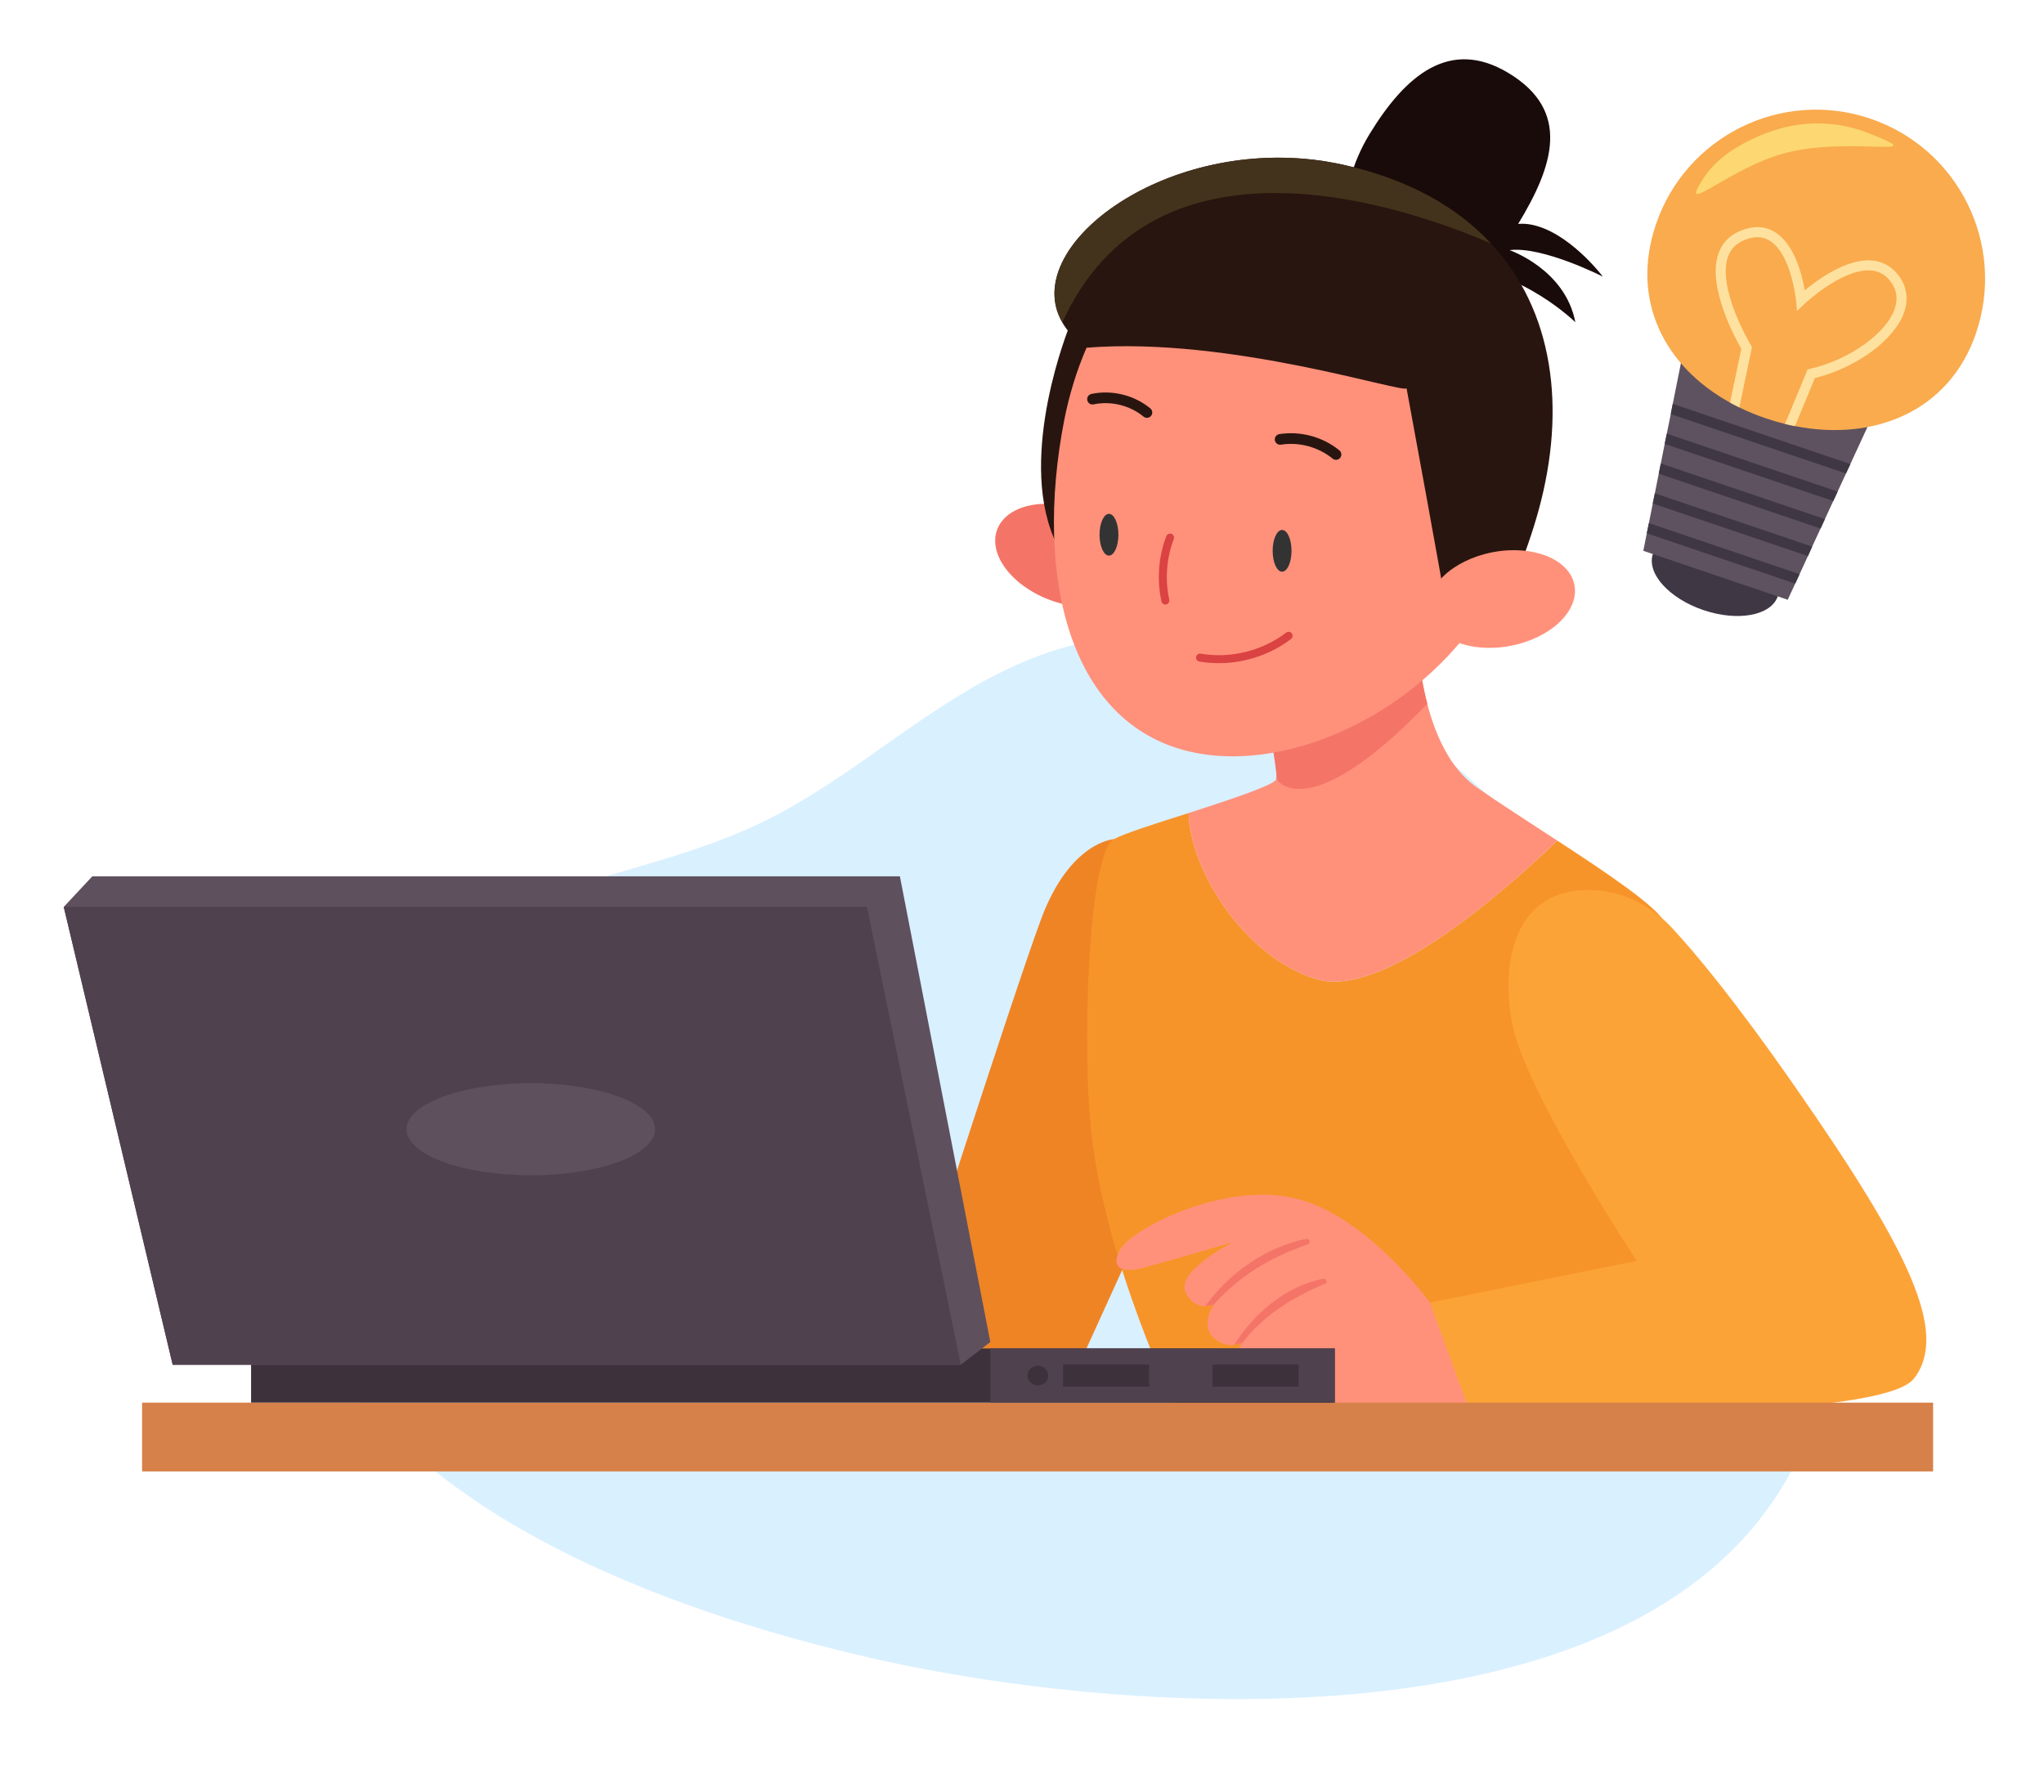 <?xml version="1.0" encoding="utf-8"?>
<!-- Generator: Adobe Illustrator 16.0.0, SVG Export Plug-In . SVG Version: 6.00 Build 0)  -->
<!DOCTYPE svg PUBLIC "-//W3C//DTD SVG 1.1//EN" "http://www.w3.org/Graphics/SVG/1.1/DTD/svg11.dtd">
<svg version="1.1" xmlns="http://www.w3.org/2000/svg" xmlns:xlink="http://www.w3.org/1999/xlink" x="0px" y="0px"
	 width="191.585px" height="168px" viewBox="0 0 191.585 168" enable-background="new 0 0 191.585 168" xml:space="preserve">
<g id="BACKGROUND">
</g>
<g id="OBJECTS">
	<g id="XMLID_5_">
		<g id="XMLID_451_">
			<path id="XMLID_515_" fill="#D9F0FF" d="M78.138,73.182c6.989-4.623,13.462-10.188,21.655-12.504
				c24.33-6.877,43.616,16.713,56.751,33.385c7.907,10.037,17.663,23.451,14.018,37.031c-9.104,33.91-63.362,30.238-89.189,24.264
				c-18.805-4.35-45.229-13.736-52.969-33.391c-4.571-11.607,1.584-23.971,10.604-31.459c9.5-7.887,21.426-8.24,32.066-13.258
				C73.535,76.09,75.864,74.686,78.138,73.182z"/>
			<g id="XMLID_467_">
				<path id="XMLID_514_" fill="#EF8425" d="M113.657,100.408c-0.456-0.586-9.263-21.742-9.263-21.742s-4.114,0.219-6.817,7.506
					c-2.704,7.289-12.914,39.152-12.914,39.152l9.883,6.158l6.137-2.539L113.657,100.408z"/>
				<path id="XMLID_513_" fill="#F79429" d="M160.974,132.459h-50.513c0,0-7.21-14.602-8.287-27.498
					c-0.746-8.883,0-25.078,2.221-26.295c0.961-0.531,3.944-1.477,7.02-2.453c0.091,5.213,5.146,13.492,11.992,15.572
					c6.199,1.881,17.577-8.23,22.559-12.986c4.591,2.99,9.116,6.041,10.003,7.557C157.376,88.785,160.974,132.459,160.974,132.459z"
					/>
				<g id="XMLID_510_">
					<path id="XMLID_512_" fill="#FF917B" d="M145.965,78.799c-4.981,4.756-16.359,14.867-22.559,12.986
						c-6.846-2.08-11.901-10.359-11.992-15.572c3.216-1.045,6.53-2.123,7.749-2.801h0.008c0.29-0.158,0.456-0.299,0.473-0.416
						c0.149-1.02-1.674-9.836-1.674-9.836l14.893-3.465c0,0,0.05,2.959,0.92,6.291c0.754,2.891,2.121,6.066,4.616,7.807
						C140.412,75.201,143.196,76.992,145.965,78.799z"/>
					<path id="XMLID_511_" fill="#F47567" d="M119.644,72.996c0.149-1.02-1.674-9.836-1.674-9.836l14.893-3.465
						c0,0,0.05,2.959,0.92,6.291C122.512,77.648,119.627,73.113,119.644,72.996z"/>
				</g>
				<g id="XMLID_491_">
					
						<ellipse id="XMLID_509_" transform="matrix(0.938 0.347 -0.347 0.938 24.312 -31.47)" fill="#F47567" cx="99.939" cy="52.082" rx="6.95" ry="4.467"/>
					<path id="XMLID_508_" fill="#29150F" d="M108.543,28.877l-8.308,1.709c0,0-4.847,11.893-1.451,19.855
						C101.294,56.328,108.543,28.877,108.543,28.877z"/>
					<path id="XMLID_507_" fill="#FF917B" d="M142.708,47.754c-0.406,2.096-1.036,4.109-1.856,6.008
						c-4.898,11.42-18.582,18.791-28.751,16.818c-11.867-2.303-15.215-16.445-12.355-31.172c0.473-2.404,1.177-4.691,2.097-6.813
						c4.666-10.873,14.645-17.611,24.564-15.68C138.266,19.219,145.566,33.025,142.708,47.754z"/>
					<g id="XMLID_504_">
						<path id="XMLID_506_" fill="#190B09" d="M136.336,24.986c0,0,3.354-4.529,6.991-3.963c3.639,0.566,6.909,4.906,6.909,4.906
							s-5.661-2.879-8.743-2.479c0,0,5.221,1.787,6.164,6.756C147.657,30.207,142.688,25.301,136.336,24.986z"/>
						<path id="XMLID_505_" fill="#190B09" d="M142.271,21.033c-3.352,5.496-9.18,8.055-13.018,5.713
							c-3.837-2.34-4.231-8.691-0.879-14.188c3.352-5.496,7.509-9.037,13.018-5.713C147.275,10.395,145.624,15.539,142.271,21.033z"
							/>
					</g>
					<g id="XMLID_501_">
						<path id="XMLID_503_" fill="#29150F" d="M144.224,47.795c-0.563,2.063-1.384,4.426-2.204,6.322
							c-2.271,1.666-6.613,2.057-6.613,2.057c0-0.414-3.48-19.295-3.572-19.791c0,0.621-16.533-4.873-29.992-3.787
							c-0.141-0.1-0.273-0.199-0.406-0.291c-0.82-0.637-1.441-1.334-1.864-2.072c0,0,0,0,0-0.008
							c-4.061-6.986,9.314-17.238,24.149-15.174c0.266,0.033,0.522,0.074,0.787,0.125c0.531,0.09,1.062,0.189,1.592,0.314
							c5.983,1.367,10.492,3.936,13.641,7.326C145.625,29.123,146.826,38.264,144.224,47.795z"/>
						<path id="XMLID_502_" fill="#44331C" d="M139.74,22.816c-10.118-4.367-31.923-10.684-40.169,7.408
							c-4.061-6.986,9.314-17.238,24.149-15.174c0.266,0.033,0.522,0.074,0.787,0.125c0.531,0.09,1.062,0.189,1.592,0.314
							C132.083,16.857,136.592,19.426,139.74,22.816z"/>
					</g>
					<g id="XMLID_493_">
						<ellipse id="XMLID_500_" fill="#333333" cx="120.171" cy="51.635" rx="0.884" ry="1.957"/>
						<ellipse id="XMLID_499_" fill="#333333" cx="103.944" cy="50.125" rx="0.884" ry="1.957"/>
						<g id="XMLID_494_">
							
								<path id="XMLID_498_" fill="none" stroke="#DB4242" stroke-width="0.75" stroke-linecap="round" stroke-linejoin="round" stroke-miterlimit="10" d="
								M109.667,50.391c-0.711,1.869-0.865,3.947-0.438,5.902"/>
							
								<path id="XMLID_497_" fill="none" stroke="#29150F" stroke-linecap="round" stroke-linejoin="round" stroke-miterlimit="10" d="
								M119.987,41.189c1.84-0.291,3.796,0.236,5.238,1.416"/>
							
								<path id="XMLID_496_" fill="none" stroke="#29150F" stroke-linecap="round" stroke-linejoin="round" stroke-miterlimit="10" d="
								M102.401,37.416c1.771-0.373,3.703,0.1,5.101,1.252"/>
							
								<path id="XMLID_495_" fill="none" stroke="#DB4242" stroke-width="0.75" stroke-linecap="round" stroke-linejoin="round" stroke-miterlimit="10" d="
								M112.48,61.643c2.89,0.496,5.973-0.264,8.302-2.043"/>
						</g>
					</g>
					
						<ellipse id="XMLID_492_" transform="matrix(0.982 -0.189 0.189 0.982 -8.076 27.588)" fill="#FF917B" cx="140.74" cy="56.176" rx="6.95" ry="4.467"/>
				</g>
				<g id="XMLID_483_">
					<path id="XMLID_490_" fill="#FCA338" d="M148.646,83.436c3.031-0.082,5.933,1.252,8.001,3.469
						c2.252,2.414,6.011,6.922,11.71,15.117c10.551,15.164,14.342,22.912,11.045,27.199c-3.297,4.285-41.9,3.238-41.9,3.238
						l-3.482-10.346l19.405-3.918c0,0-10.354-15.664-11.649-22.117C140.693,90.689,141.654,83.621,148.646,83.436z"/>
					<g id="XMLID_484_">
						<path id="XMLID_489_" fill="#FF917B" d="M137.769,132.359c0,0-2.893,1.311-8.743,0.646c-5.859-0.67-7.244-4.6-7.244-4.6
							s-4.135,1.027-5.304-0.463c-0.547-0.697-0.397-1.4-0.24-1.791c0.083-0.199,0.174-0.322,0.174-0.322s-0.281,0.182-0.729,0.24
							c-0.488,0.066-1.168-0.018-1.889-0.631c-1.318-1.127-0.133-2.982-0.033-3.141h-0.009c-0.066,0.025-0.381,0.148-0.787,0.148
							c-0.572,0-1.317-0.24-1.832-1.283c-0.937-1.906,4.012-4.51,4.409-4.717c-0.489,0.141-8.346,2.463-9.149,2.57
							c-0.82,0.1-2.453,0.066-1.417-1.848c1.027-1.906,9.432-6.35,16.235-4.873c6.796,1.482,12.813,9.811,12.813,9.811
							L137.769,132.359z"/>
						<g id="XMLID_485_">
							<g id="XMLID_486_">
								<path id="XMLID_488_" fill="#F47567" d="M113.751,122.299h0.009c2.42-2.701,5.237-4.4,8.801-5.645
									c0.332-0.115,0.199-0.588-0.141-0.521c-3.713,0.738-7.252,3.217-9.456,6.314L113.751,122.299z"/>
								<path id="XMLID_487_" fill="#F47567" d="M124.218,120.326c-3.265,1.4-5.941,3.066-7.98,5.826
									c0.083-0.199,0.174-0.322,0.174-0.322s-0.281,0.182-0.729,0.24c1.856-2.984,4.89-5.545,8.346-6.199
									C124.284,119.82,124.492,120.203,124.218,120.326z"/>
							</g>
						</g>
					</g>
				</g>
				<g id="XMLID_468_">
					<rect id="XMLID_482_" x="13.318" y="131.482" fill="#D68149" width="167.873" height="6.449"/>
					<g id="XMLID_470_">
						<g id="XMLID_475_">
							<rect id="XMLID_481_" x="23.534" y="126.404" fill="#3D313B" width="101.574" height="5.078"/>
							<rect id="XMLID_480_" x="92.824" y="126.404" fill="#4F414D" width="32.284" height="5.078"/>
							<g id="XMLID_476_">
								<rect id="XMLID_479_" x="99.642" y="127.912" fill="#3D313B" width="8.057" height="2.063"/>
								<rect id="XMLID_478_" x="113.657" y="127.912" fill="#3D313B" width="8.057" height="2.063"/>
								<ellipse id="XMLID_477_" fill="#3D313B" cx="97.281" cy="128.943" rx="0.972" ry="0.918"/>
							</g>
						</g>
						<g id="XMLID_471_">
							<polygon id="XMLID_474_" fill="#5F505E" points="92.824,125.801 90.054,127.934 16.186,127.934 5.975,85.014 8.652,82.148 
								84.347,82.148 							"/>
							<polygon id="XMLID_473_" fill="#4F414D" points="90.054,127.934 16.186,127.934 5.975,85.014 81.261,85.014 							"/>
							<ellipse id="XMLID_472_" fill="#5F505E" cx="49.754" cy="105.854" rx="11.647" ry="4.316"/>
						</g>
					</g>
				</g>
			</g>
			<g id="XMLID_452_">
				<g id="XMLID_458_">
					
						<ellipse id="XMLID_466_" transform="matrix(0.947 0.321 -0.321 0.947 25.819 -48.765)" fill="#3F3744" cx="160.79" cy="53.912" rx="6.181" ry="3.473"/>
					<polygon id="XMLID_465_" fill="#5F5260" points="176.318,37.256 173.436,43.5 173.026,44.385 172.243,46.08 171.833,46.965 
						171.05,48.66 170.641,49.545 169.857,51.238 169.457,52.127 168.674,53.822 168.264,54.707 167.563,56.221 154.028,51.633 
						154.355,49.992 154.551,49.035 154.914,47.197 155.11,46.24 155.474,44.404 155.669,43.445 156.033,41.609 156.229,40.65 
						156.602,38.818 156.788,37.857 158.145,31.096 					"/>
					<g id="XMLID_459_">
						<polygon id="XMLID_464_" fill="#3F3744" points="173.436,43.5 173.026,44.385 156.602,38.818 156.788,37.857 						"/>
						<polygon id="XMLID_463_" fill="#3F3744" points="156.229,40.65 172.243,46.08 171.833,46.965 156.033,41.609 						"/>
						<polygon id="XMLID_462_" fill="#3F3744" points="171.05,48.66 170.641,49.545 155.474,44.404 155.669,43.445 						"/>
						<polygon id="XMLID_461_" fill="#3F3744" points="169.857,51.238 169.457,52.127 154.914,47.197 155.11,46.24 						"/>
						<polygon id="XMLID_460_" fill="#3F3744" points="168.674,53.822 168.264,54.707 154.355,49.992 154.551,49.035 						"/>
					</g>
				</g>
				<g id="XMLID_453_">
					<path id="XMLID_457_" fill="#F9AB4E" d="M185.221,31.213c-2.501,7.377-9.603,10.191-16.975,8.729
						c-0.309-0.057-0.625-0.123-0.937-0.199c-0.596-0.152-1.193-0.324-1.791-0.527c-0.865-0.293-1.704-0.637-2.488-1.023
						c-0.3-0.141-0.585-0.297-0.87-0.453c-6.158-3.4-9.356-9.607-6.952-16.701c2.81-8.287,11.806-12.729,20.094-9.918
						C183.59,13.928,188.03,22.924,185.221,31.213z"/>
					<g id="XMLID_455_">
						<path id="XMLID_456_" fill="#FFE19F" d="M178.498,29.211c-0.859,2.594-4.433,5.242-8.388,6.229l-1.864,4.502
							c-0.309-0.057-0.625-0.123-0.937-0.199l2.12-5.109l0.238-0.059c3.681-0.852,7.17-3.34,7.936-5.656
							c0.326-0.994,0.146-1.9-0.529-2.695c-0.479-0.551-1.059-0.836-1.791-0.877c-2.672-0.129-6.117,3.109-6.147,3.139l-0.703,0.668
							l-0.091-0.967c-0.006-0.041-0.431-4.393-2.485-5.637c-0.677-0.408-1.448-0.422-2.374-0.039
							c-0.785,0.32-1.285,0.857-1.542,1.615c-0.978,2.973,2.145,8.197,2.177,8.248l0.095,0.162l-1.182,5.656
							c-0.3-0.141-0.585-0.297-0.87-0.453l1.053-5.045c-0.552-0.953-3.188-5.766-2.168-8.861c0.339-1.029,1.037-1.768,2.075-2.191
							c1.203-0.496,2.287-0.467,3.226,0.109c1.836,1.1,2.557,3.99,2.812,5.469c1.218-1.01,3.849-2.932,6.175-2.811
							c0.986,0.057,1.815,0.457,2.455,1.211C178.678,26.656,178.922,27.902,178.498,29.211z"/>
					</g>
					<path id="XMLID_454_" fill="#FCD772" d="M159.6,16.811c0.749-1.164,1.776-2.121,2.953-2.85
						c2.366-1.467,7.05-3.662,12.638-1.461c6.282,2.473-1.729,0.266-7.761,1.822C162.004,15.723,157.21,20.523,159.6,16.811z"/>
				</g>
			</g>
		</g>
	</g>
</g>
</svg>

